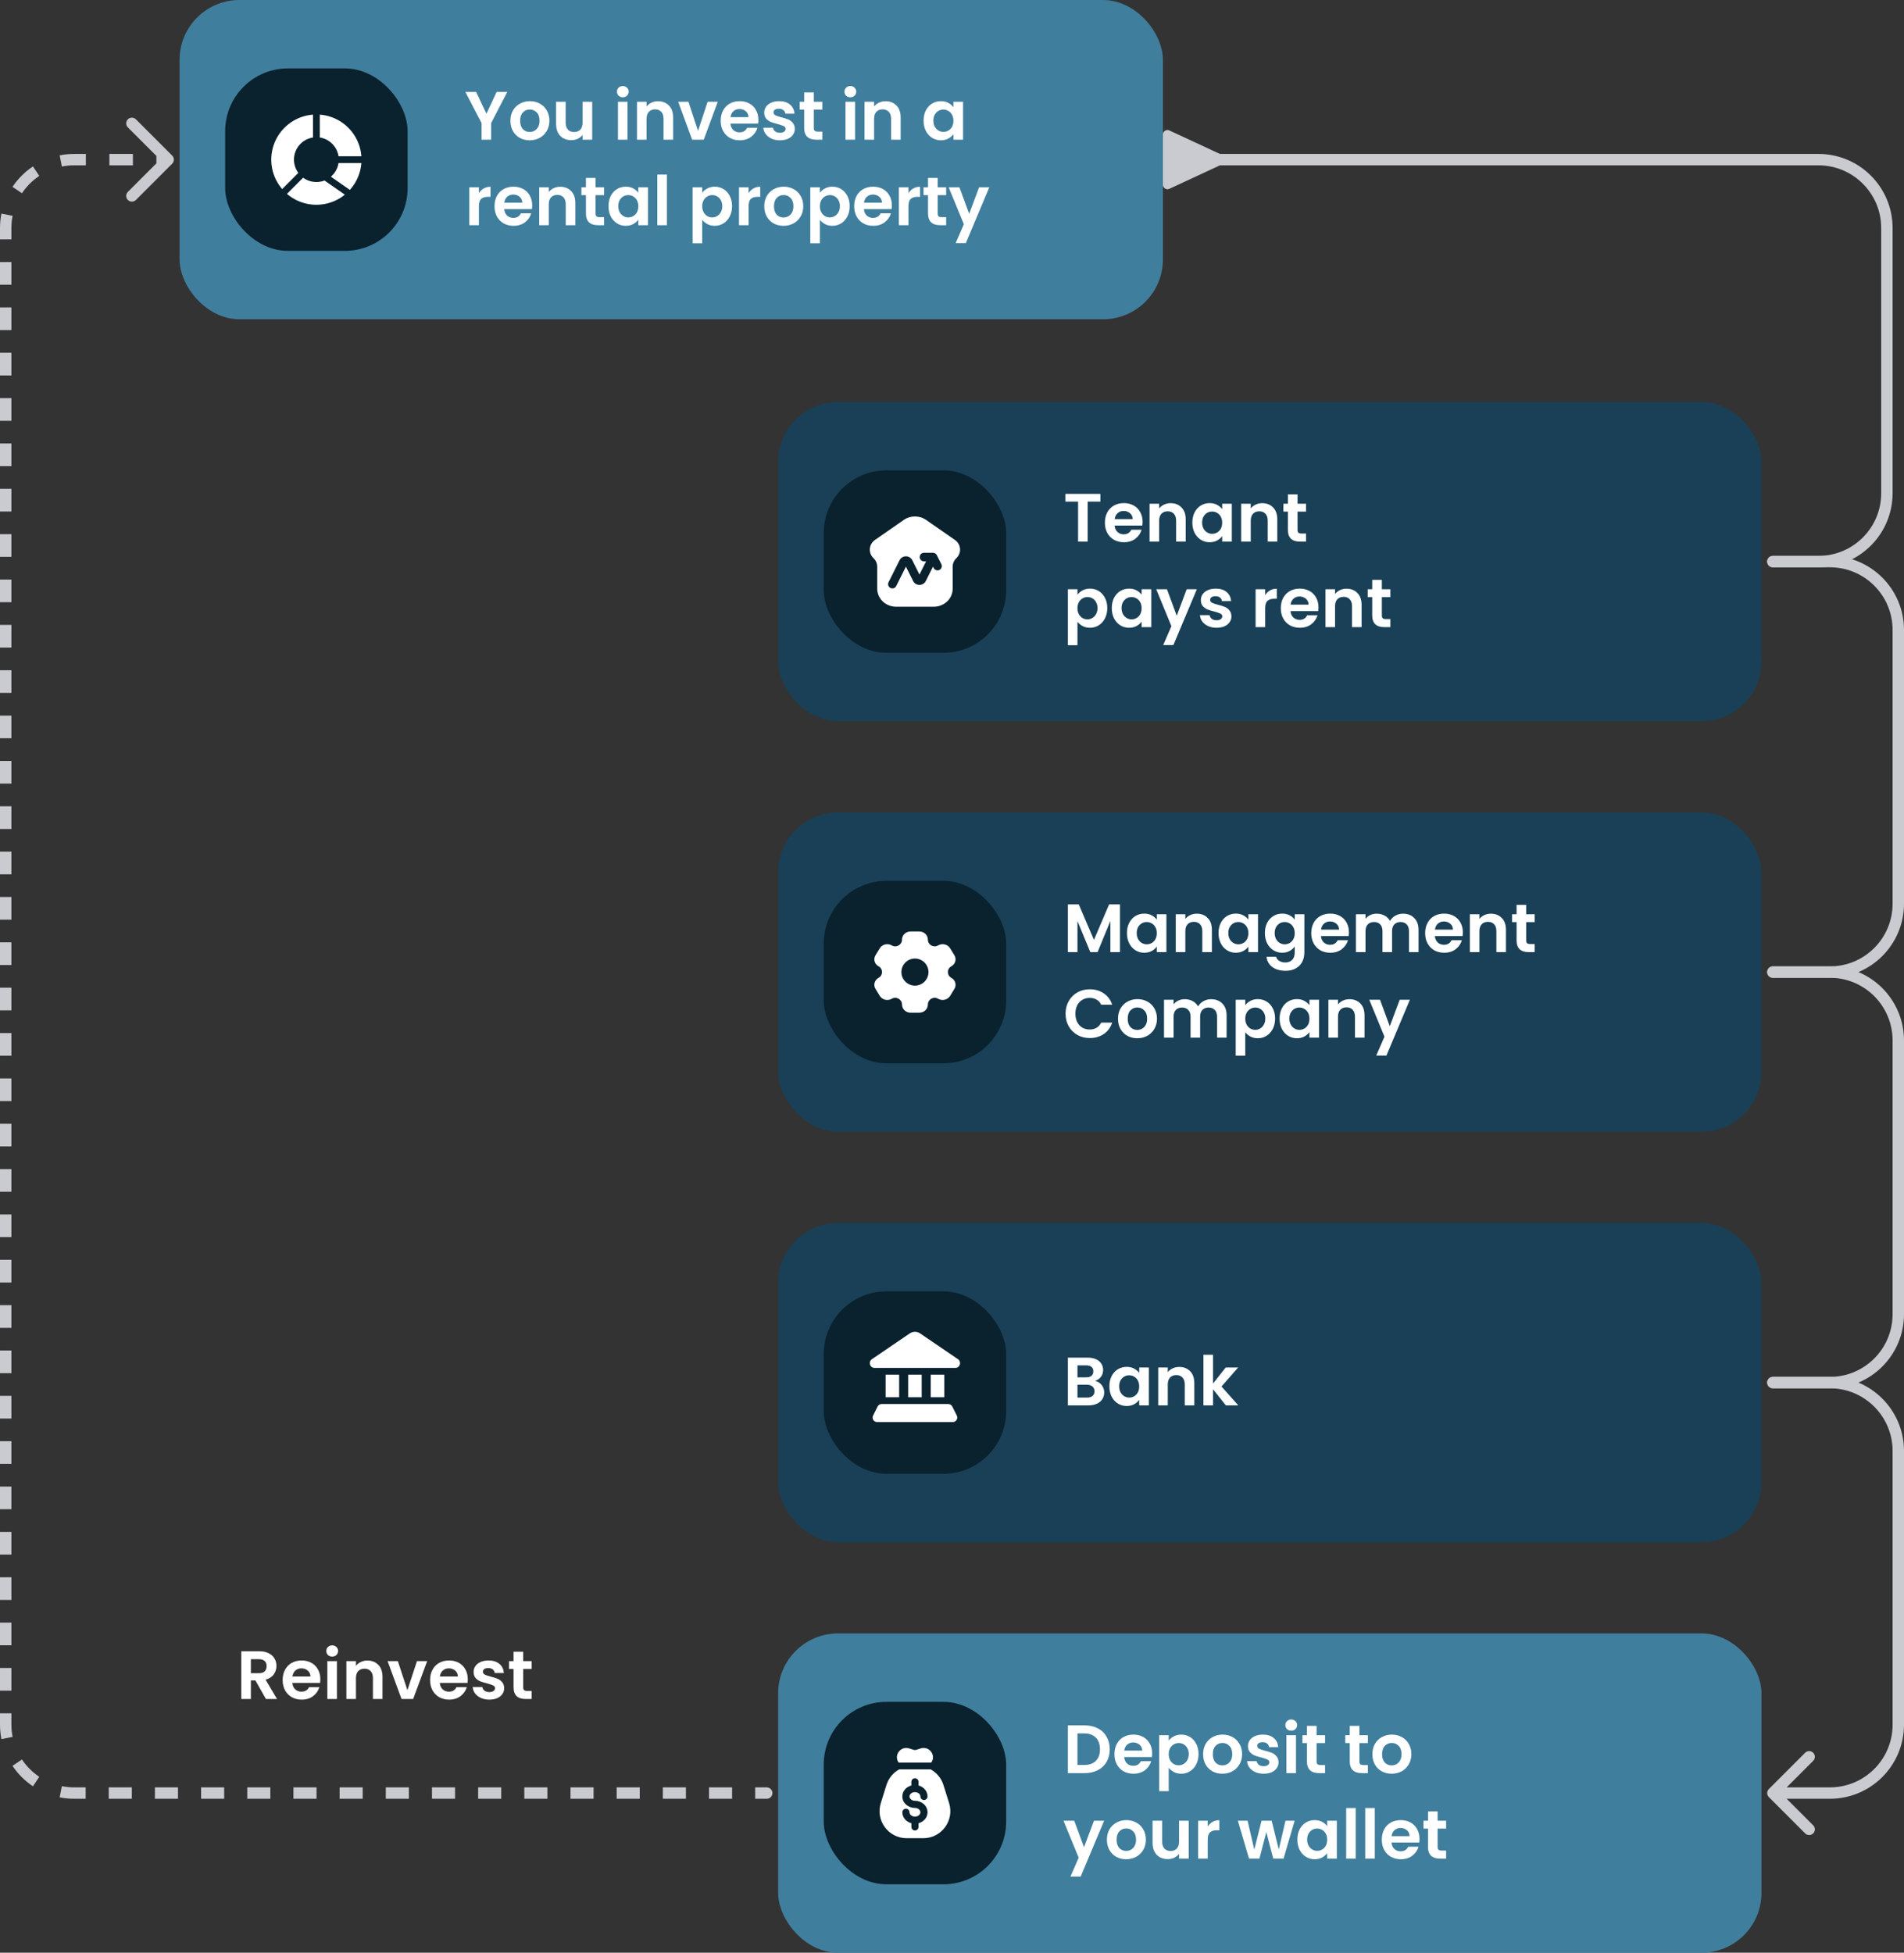 <svg width="668" height="685" viewBox="0 0 668 685" fill="none" xmlns="http://www.w3.org/2000/svg">
<rect x="0" y="0" width="668" height="685" fill="#333333" stroke="none"/>
<rect x="63" width="345" height="112" rx="21" fill="#407E9D"/>
<rect x="79" y="24" width="64" height="64" rx="22" fill="#0A212E"/>
<path fill-rule="evenodd" clip-rule="evenodd" d="M114.705 49.068C113.916 48.647 113.065 48.364 112.187 48.23V40.211C114.379 40.376 116.517 40.996 118.463 42.036C120.76 43.264 122.718 45.038 124.164 47.203C125.611 49.368 126.501 51.857 126.756 54.448C126.768 54.569 126.779 54.691 126.788 54.812H118.769C118.596 53.677 118.175 52.591 117.535 51.633C116.817 50.558 115.845 49.677 114.705 49.068ZM102.203 42.835C104.476 41.316 107.099 40.415 109.812 40.211V48.23C108.679 48.403 107.593 48.822 106.632 49.464C105.34 50.328 104.332 51.556 103.737 52.992C103.143 54.428 102.987 56.009 103.29 57.533C103.516 58.667 103.987 59.731 104.665 60.654L98.995 66.325C97.221 64.262 96.004 61.771 95.47 59.089C94.859 56.017 95.173 52.834 96.371 49.941C97.57 47.048 99.599 44.575 102.203 42.835ZM100.675 68.004C102.341 69.437 104.291 70.511 106.403 71.151C108.895 71.907 111.535 72.037 114.088 71.529C116.618 71.026 118.987 69.912 120.988 68.285L113.851 63.325C113.425 63.49 112.984 63.619 112.533 63.709C111.265 63.961 109.955 63.897 108.718 63.522C107.862 63.262 107.06 62.86 106.345 62.334L100.675 68.004ZM118.261 59.008C118.504 58.422 118.674 57.81 118.769 57.187H126.788C126.663 58.857 126.273 60.502 125.627 62.059C124.933 63.737 123.957 65.277 122.747 66.616L116.091 61.989C117.04 61.182 117.784 60.16 118.261 59.008Z" fill="white"/>
<path d="M177.976 32.248L172.312 43.168V49H168.952V43.168L163.264 32.248H167.056L170.656 39.904L174.232 32.248H177.976ZM185.818 49.216C184.538 49.216 183.386 48.936 182.362 48.376C181.338 47.8 180.53 46.992 179.938 45.952C179.362 44.912 179.074 43.712 179.074 42.352C179.074 40.992 179.37 39.792 179.962 38.752C180.57 37.712 181.394 36.912 182.434 36.352C183.474 35.776 184.634 35.488 185.914 35.488C187.194 35.488 188.354 35.776 189.394 36.352C190.434 36.912 191.25 37.712 191.842 38.752C192.45 39.792 192.754 40.992 192.754 42.352C192.754 43.712 192.442 44.912 191.818 45.952C191.21 46.992 190.378 47.8 189.322 48.376C188.282 48.936 187.114 49.216 185.818 49.216ZM185.818 46.288C186.426 46.288 186.994 46.144 187.522 45.856C188.066 45.552 188.498 45.104 188.818 44.512C189.138 43.92 189.298 43.2 189.298 42.352C189.298 41.088 188.962 40.12 188.29 39.448C187.634 38.76 186.826 38.416 185.866 38.416C184.906 38.416 184.098 38.76 183.442 39.448C182.802 40.12 182.482 41.088 182.482 42.352C182.482 43.616 182.794 44.592 183.418 45.28C184.058 45.952 184.858 46.288 185.818 46.288ZM207.771 35.704V49H204.387V47.32C203.955 47.896 203.387 48.352 202.683 48.688C201.995 49.008 201.243 49.168 200.427 49.168C199.387 49.168 198.467 48.952 197.667 48.52C196.867 48.072 196.235 47.424 195.771 46.576C195.323 45.712 195.099 44.688 195.099 43.504V35.704H198.459V43.024C198.459 44.08 198.723 44.896 199.251 45.472C199.779 46.032 200.499 46.312 201.411 46.312C202.339 46.312 203.067 46.032 203.595 45.472C204.123 44.896 204.387 44.08 204.387 43.024V35.704H207.771ZM218.508 34.12C217.916 34.12 217.42 33.936 217.02 33.568C216.636 33.184 216.444 32.712 216.444 32.152C216.444 31.592 216.636 31.128 217.02 30.76C217.42 30.376 217.916 30.184 218.508 30.184C219.1 30.184 219.588 30.376 219.972 30.76C220.372 31.128 220.572 31.592 220.572 32.152C220.572 32.712 220.372 33.184 219.972 33.568C219.588 33.936 219.1 34.12 218.508 34.12ZM220.164 35.704V49H216.804V35.704H220.164ZM230.852 35.512C232.436 35.512 233.716 36.016 234.692 37.024C235.668 38.016 236.156 39.408 236.156 41.2V49H232.796V41.656C232.796 40.6 232.532 39.792 232.004 39.232C231.476 38.656 230.756 38.368 229.844 38.368C228.916 38.368 228.18 38.656 227.636 39.232C227.108 39.792 226.844 40.6 226.844 41.656V49H223.484V35.704H226.844V37.36C227.292 36.784 227.86 36.336 228.548 36.016C229.252 35.68 230.02 35.512 230.852 35.512ZM244.895 45.904L248.255 35.704H251.831L246.911 49H242.831L237.935 35.704H241.535L244.895 45.904ZM266.079 42.064C266.079 42.544 266.047 42.976 265.983 43.36H256.263C256.343 44.32 256.679 45.072 257.271 45.616C257.863 46.16 258.591 46.432 259.455 46.432C260.703 46.432 261.591 45.896 262.119 44.824H265.743C265.359 46.104 264.623 47.16 263.535 47.992C262.447 48.808 261.111 49.216 259.527 49.216C258.247 49.216 257.095 48.936 256.071 48.376C255.063 47.8 254.271 46.992 253.695 45.952C253.135 44.912 252.854 43.712 252.854 42.352C252.854 40.976 253.135 39.768 253.695 38.728C254.255 37.688 255.039 36.888 256.047 36.328C257.055 35.768 258.215 35.488 259.527 35.488C260.791 35.488 261.919 35.76 262.911 36.304C263.919 36.848 264.695 37.624 265.239 38.632C265.799 39.624 266.079 40.768 266.079 42.064ZM262.599 41.104C262.583 40.24 262.271 39.552 261.663 39.04C261.055 38.512 260.311 38.248 259.431 38.248C258.599 38.248 257.895 38.504 257.319 39.016C256.759 39.512 256.415 40.208 256.287 41.104H262.599ZM273.619 49.216C272.531 49.216 271.555 49.024 270.691 48.64C269.827 48.24 269.139 47.704 268.627 47.032C268.131 46.36 267.859 45.616 267.811 44.8H271.195C271.259 45.312 271.507 45.736 271.939 46.072C272.387 46.408 272.939 46.576 273.595 46.576C274.235 46.576 274.731 46.448 275.083 46.192C275.451 45.936 275.635 45.608 275.635 45.208C275.635 44.776 275.411 44.456 274.963 44.248C274.531 44.024 273.835 43.784 272.875 43.528C271.883 43.288 271.067 43.04 270.427 42.784C269.803 42.528 269.259 42.136 268.795 41.608C268.347 41.08 268.123 40.368 268.123 39.472C268.123 38.736 268.331 38.064 268.747 37.456C269.179 36.848 269.787 36.368 270.571 36.016C271.371 35.664 272.307 35.488 273.379 35.488C274.963 35.488 276.227 35.888 277.171 36.688C278.115 37.472 278.635 38.536 278.731 39.88H275.515C275.467 39.352 275.243 38.936 274.843 38.632C274.459 38.312 273.939 38.152 273.283 38.152C272.675 38.152 272.203 38.264 271.867 38.488C271.547 38.712 271.387 39.024 271.387 39.424C271.387 39.872 271.611 40.216 272.059 40.456C272.507 40.68 273.203 40.912 274.147 41.152C275.107 41.392 275.899 41.64 276.523 41.896C277.147 42.152 277.683 42.552 278.131 43.096C278.595 43.624 278.835 44.328 278.851 45.208C278.851 45.976 278.635 46.664 278.203 47.272C277.787 47.88 277.179 48.36 276.379 48.712C275.595 49.048 274.675 49.216 273.619 49.216ZM285.521 38.464V44.896C285.521 45.344 285.625 45.672 285.833 45.88C286.057 46.072 286.425 46.168 286.937 46.168H288.497V49H286.385C283.553 49 282.137 47.624 282.137 44.872V38.464H280.553V35.704H282.137V32.416H285.521V35.704H288.497V38.464H285.521ZM298.337 34.12C297.745 34.12 297.249 33.936 296.849 33.568C296.465 33.184 296.273 32.712 296.273 32.152C296.273 31.592 296.465 31.128 296.849 30.76C297.249 30.376 297.745 30.184 298.337 30.184C298.929 30.184 299.417 30.376 299.801 30.76C300.201 31.128 300.401 31.592 300.401 32.152C300.401 32.712 300.201 33.184 299.801 33.568C299.417 33.936 298.929 34.12 298.337 34.12ZM299.993 35.704V49H296.633V35.704H299.993ZM310.68 35.512C312.264 35.512 313.544 36.016 314.52 37.024C315.496 38.016 315.984 39.408 315.984 41.2V49H312.624V41.656C312.624 40.6 312.36 39.792 311.832 39.232C311.304 38.656 310.584 38.368 309.672 38.368C308.744 38.368 308.008 38.656 307.464 39.232C306.936 39.792 306.672 40.6 306.672 41.656V49H303.312V35.704H306.672V37.36C307.12 36.784 307.688 36.336 308.376 36.016C309.08 35.68 309.848 35.512 310.68 35.512ZM324.034 42.304C324.034 40.96 324.298 39.768 324.826 38.728C325.37 37.688 326.098 36.888 327.01 36.328C327.938 35.768 328.97 35.488 330.106 35.488C331.098 35.488 331.962 35.688 332.698 36.088C333.45 36.488 334.05 36.992 334.498 37.6V35.704H337.882V49H334.498V47.056C334.066 47.68 333.466 48.2 332.698 48.616C331.946 49.016 331.074 49.216 330.082 49.216C328.962 49.216 327.938 48.928 327.01 48.352C326.098 47.776 325.37 46.968 324.826 45.928C324.298 44.872 324.034 43.664 324.034 42.304ZM334.498 42.352C334.498 41.536 334.338 40.84 334.018 40.264C333.698 39.672 333.266 39.224 332.722 38.92C332.178 38.6 331.594 38.44 330.97 38.44C330.346 38.44 329.77 38.592 329.242 38.896C328.714 39.2 328.282 39.648 327.946 40.24C327.626 40.816 327.466 41.504 327.466 42.304C327.466 43.104 327.626 43.808 327.946 44.416C328.282 45.008 328.714 45.464 329.242 45.784C329.786 46.104 330.362 46.264 330.97 46.264C331.594 46.264 332.178 46.112 332.722 45.808C333.266 45.488 333.698 45.04 334.018 44.464C334.338 43.872 334.498 43.168 334.498 42.352ZM168.016 67.768C168.448 67.064 169.008 66.512 169.696 66.112C170.4 65.712 171.2 65.512 172.096 65.512V69.04H171.208C170.152 69.04 169.352 69.288 168.808 69.784C168.28 70.28 168.016 71.144 168.016 72.376V79H164.656V65.704H168.016V67.768ZM186.719 72.064C186.719 72.544 186.687 72.976 186.623 73.36H176.903C176.983 74.32 177.319 75.072 177.911 75.616C178.503 76.16 179.231 76.432 180.095 76.432C181.343 76.432 182.231 75.896 182.759 74.824H186.383C185.999 76.104 185.263 77.16 184.175 77.992C183.087 78.808 181.751 79.216 180.167 79.216C178.887 79.216 177.735 78.936 176.711 78.376C175.703 77.8 174.911 76.992 174.335 75.952C173.775 74.912 173.495 73.712 173.495 72.352C173.495 70.976 173.775 69.768 174.335 68.728C174.895 67.688 175.679 66.888 176.687 66.328C177.695 65.768 178.855 65.488 180.167 65.488C181.431 65.488 182.559 65.76 183.551 66.304C184.559 66.848 185.335 67.624 185.879 68.632C186.439 69.624 186.719 70.768 186.719 72.064ZM183.239 71.104C183.223 70.24 182.911 69.552 182.303 69.04C181.695 68.512 180.951 68.248 180.071 68.248C179.239 68.248 178.535 68.504 177.959 69.016C177.399 69.512 177.055 70.208 176.927 71.104H183.239ZM196.54 65.512C198.124 65.512 199.404 66.016 200.38 67.024C201.356 68.016 201.844 69.408 201.844 71.2V79H198.484V71.656C198.484 70.6 198.22 69.792 197.692 69.232C197.164 68.656 196.444 68.368 195.532 68.368C194.604 68.368 193.868 68.656 193.324 69.232C192.796 69.792 192.532 70.6 192.532 71.656V79H189.172V65.704H192.532V67.36C192.98 66.784 193.548 66.336 194.236 66.016C194.94 65.68 195.708 65.512 196.54 65.512ZM208.951 68.464V74.896C208.951 75.344 209.055 75.672 209.263 75.88C209.487 76.072 209.855 76.168 210.367 76.168H211.927V79H209.815C206.983 79 205.567 77.624 205.567 74.872V68.464H203.983V65.704H205.567V62.416H208.951V65.704H211.927V68.464H208.951ZM213.479 72.304C213.479 70.96 213.743 69.768 214.271 68.728C214.816 67.688 215.544 66.888 216.456 66.328C217.384 65.768 218.416 65.488 219.552 65.488C220.544 65.488 221.408 65.688 222.144 66.088C222.896 66.488 223.496 66.992 223.944 67.6V65.704H227.328V79H223.944V77.056C223.512 77.68 222.912 78.2 222.144 78.616C221.392 79.016 220.52 79.216 219.528 79.216C218.408 79.216 217.384 78.928 216.456 78.352C215.544 77.776 214.816 76.968 214.271 75.928C213.743 74.872 213.479 73.664 213.479 72.304ZM223.944 72.352C223.944 71.536 223.784 70.84 223.464 70.264C223.144 69.672 222.712 69.224 222.168 68.92C221.624 68.6 221.04 68.44 220.416 68.44C219.792 68.44 219.216 68.592 218.688 68.896C218.16 69.2 217.728 69.648 217.392 70.24C217.072 70.816 216.912 71.504 216.912 72.304C216.912 73.104 217.072 73.808 217.392 74.416C217.728 75.008 218.16 75.464 218.688 75.784C219.232 76.104 219.808 76.264 220.416 76.264C221.04 76.264 221.624 76.112 222.168 75.808C222.712 75.488 223.144 75.04 223.464 74.464C223.784 73.872 223.944 73.168 223.944 72.352ZM233.969 61.24V79H230.609V61.24H233.969ZM246.368 67.624C246.8 67.016 247.392 66.512 248.144 66.112C248.912 65.696 249.784 65.488 250.76 65.488C251.896 65.488 252.92 65.768 253.832 66.328C254.76 66.888 255.488 67.688 256.016 68.728C256.56 69.752 256.832 70.944 256.832 72.304C256.832 73.664 256.56 74.872 256.016 75.928C255.488 76.968 254.76 77.776 253.832 78.352C252.92 78.928 251.896 79.216 250.76 79.216C249.784 79.216 248.92 79.016 248.168 78.616C247.432 78.216 246.832 77.712 246.368 77.104V85.336H243.008V65.704H246.368V67.624ZM253.4 72.304C253.4 71.504 253.232 70.816 252.896 70.24C252.576 69.648 252.144 69.2 251.6 68.896C251.072 68.592 250.496 68.44 249.872 68.44C249.264 68.44 248.688 68.6 248.144 68.92C247.616 69.224 247.184 69.672 246.848 70.264C246.528 70.856 246.368 71.552 246.368 72.352C246.368 73.152 246.528 73.848 246.848 74.44C247.184 75.032 247.616 75.488 248.144 75.808C248.688 76.112 249.264 76.264 249.872 76.264C250.496 76.264 251.072 76.104 251.6 75.784C252.144 75.464 252.576 75.008 252.896 74.416C253.232 73.824 253.4 73.12 253.4 72.304ZM262.633 67.768C263.065 67.064 263.625 66.512 264.313 66.112C265.017 65.712 265.817 65.512 266.713 65.512V69.04H265.825C264.769 69.04 263.969 69.288 263.425 69.784C262.897 70.28 262.633 71.144 262.633 72.376V79H259.273V65.704H262.633V67.768ZM274.88 79.216C273.6 79.216 272.448 78.936 271.424 78.376C270.4 77.8 269.592 76.992 269 75.952C268.424 74.912 268.136 73.712 268.136 72.352C268.136 70.992 268.432 69.792 269.024 68.752C269.632 67.712 270.456 66.912 271.496 66.352C272.536 65.776 273.696 65.488 274.976 65.488C276.256 65.488 277.416 65.776 278.456 66.352C279.496 66.912 280.312 67.712 280.904 68.752C281.512 69.792 281.816 70.992 281.816 72.352C281.816 73.712 281.504 74.912 280.88 75.952C280.272 76.992 279.44 77.8 278.384 78.376C277.344 78.936 276.176 79.216 274.88 79.216ZM274.88 76.288C275.488 76.288 276.056 76.144 276.584 75.856C277.128 75.552 277.56 75.104 277.88 74.512C278.2 73.92 278.36 73.2 278.36 72.352C278.36 71.088 278.024 70.12 277.352 69.448C276.696 68.76 275.888 68.416 274.928 68.416C273.968 68.416 273.16 68.76 272.504 69.448C271.864 70.12 271.544 71.088 271.544 72.352C271.544 73.616 271.856 74.592 272.48 75.28C273.12 75.952 273.92 76.288 274.88 76.288ZM287.641 67.624C288.073 67.016 288.665 66.512 289.417 66.112C290.185 65.696 291.057 65.488 292.033 65.488C293.169 65.488 294.193 65.768 295.105 66.328C296.033 66.888 296.761 67.688 297.289 68.728C297.833 69.752 298.105 70.944 298.105 72.304C298.105 73.664 297.833 74.872 297.289 75.928C296.761 76.968 296.033 77.776 295.105 78.352C294.193 78.928 293.169 79.216 292.033 79.216C291.057 79.216 290.193 79.016 289.441 78.616C288.705 78.216 288.105 77.712 287.641 77.104V85.336H284.281V65.704H287.641V67.624ZM294.673 72.304C294.673 71.504 294.505 70.816 294.169 70.24C293.849 69.648 293.417 69.2 292.873 68.896C292.345 68.592 291.769 68.44 291.145 68.44C290.537 68.44 289.961 68.6 289.417 68.92C288.889 69.224 288.457 69.672 288.121 70.264C287.801 70.856 287.641 71.552 287.641 72.352C287.641 73.152 287.801 73.848 288.121 74.44C288.457 75.032 288.889 75.488 289.417 75.808C289.961 76.112 290.537 76.264 291.145 76.264C291.769 76.264 292.345 76.104 292.873 75.784C293.417 75.464 293.849 75.008 294.169 74.416C294.505 73.824 294.673 73.12 294.673 72.304ZM312.907 72.064C312.907 72.544 312.875 72.976 312.811 73.36H303.091C303.171 74.32 303.507 75.072 304.099 75.616C304.691 76.16 305.419 76.432 306.283 76.432C307.531 76.432 308.419 75.896 308.947 74.824H312.571C312.187 76.104 311.451 77.16 310.363 77.992C309.275 78.808 307.939 79.216 306.355 79.216C305.075 79.216 303.923 78.936 302.899 78.376C301.891 77.8 301.099 76.992 300.523 75.952C299.963 74.912 299.683 73.712 299.683 72.352C299.683 70.976 299.963 69.768 300.523 68.728C301.083 67.688 301.867 66.888 302.875 66.328C303.883 65.768 305.043 65.488 306.355 65.488C307.619 65.488 308.747 65.76 309.739 66.304C310.747 66.848 311.523 67.624 312.067 68.632C312.627 69.624 312.907 70.768 312.907 72.064ZM309.427 71.104C309.411 70.24 309.099 69.552 308.491 69.04C307.883 68.512 307.139 68.248 306.259 68.248C305.427 68.248 304.723 68.504 304.147 69.016C303.587 69.512 303.243 70.208 303.115 71.104H309.427ZM318.719 67.768C319.151 67.064 319.711 66.512 320.399 66.112C321.103 65.712 321.903 65.512 322.799 65.512V69.04H321.911C320.855 69.04 320.055 69.288 319.511 69.784C318.983 70.28 318.719 71.144 318.719 72.376V79H315.359V65.704H318.719V67.768ZM328.974 68.464V74.896C328.974 75.344 329.078 75.672 329.286 75.88C329.51 76.072 329.878 76.168 330.39 76.168H331.95V79H329.838C327.006 79 325.59 77.624 325.59 74.872V68.464H324.006V65.704H325.59V62.416H328.974V65.704H331.95V68.464H328.974ZM347.087 65.704L338.855 85.288H335.279L338.159 78.664L332.831 65.704H336.599L340.031 74.992L343.511 65.704H347.087Z" fill="white"/>
<rect x="273" y="141" width="345" height="112" rx="21" fill="#194056"/>
<rect x="289" y="165" width="64" height="64" rx="22" fill="#0A212E"/>
<path fill-rule="evenodd" clip-rule="evenodd" d="M327.618 212.833H314.38C310.725 212.833 307.762 210.005 307.762 206.517V198.794C307.762 197.672 307.295 196.597 306.464 195.804C304.539 193.967 304.789 190.923 306.991 189.395L317.106 182.375C319.427 180.764 322.571 180.764 324.892 182.375L335.008 189.395C337.21 190.923 337.46 193.967 335.535 195.804C334.704 196.597 334.237 197.672 334.237 198.794V206.517C334.237 210.005 331.274 212.833 327.618 212.833ZM324.166 193.917C323.338 193.917 322.666 194.588 322.666 195.417C322.666 196.245 323.338 196.917 324.166 196.917H324.906L322.583 201.562L320.069 196.535C319.147 194.692 316.518 194.692 315.597 196.535L311.741 204.246C311.371 204.987 311.671 205.888 312.412 206.258C313.153 206.629 314.054 206.328 314.424 205.587L317.833 198.771L320.347 203.798C321.268 205.641 323.897 205.641 324.819 203.798L327.333 198.771L327.574 199.254C327.945 199.995 328.846 200.295 329.587 199.925C330.328 199.554 330.628 198.653 330.258 197.912L328.674 194.746C328.42 194.238 327.901 193.917 327.333 193.917H324.166Z" fill="white"/>
<path d="M386.056 173.248V175.96H381.592V190H378.232V175.96H373.768V173.248H386.056ZM400.868 183.064C400.868 183.544 400.836 183.976 400.772 184.36H391.052C391.132 185.32 391.468 186.072 392.06 186.616C392.652 187.16 393.38 187.432 394.244 187.432C395.492 187.432 396.38 186.896 396.908 185.824H400.532C400.148 187.104 399.412 188.16 398.324 188.992C397.236 189.808 395.9 190.216 394.316 190.216C393.036 190.216 391.884 189.936 390.86 189.376C389.852 188.8 389.06 187.992 388.484 186.952C387.924 185.912 387.644 184.712 387.644 183.352C387.644 181.976 387.924 180.768 388.484 179.728C389.044 178.688 389.828 177.888 390.836 177.328C391.844 176.768 393.004 176.488 394.316 176.488C395.58 176.488 396.708 176.76 397.7 177.304C398.708 177.848 399.484 178.624 400.028 179.632C400.588 180.624 400.868 181.768 400.868 183.064ZM397.388 182.104C397.372 181.24 397.06 180.552 396.452 180.04C395.844 179.512 395.1 179.248 394.22 179.248C393.388 179.248 392.684 179.504 392.108 180.016C391.548 180.512 391.204 181.208 391.076 182.104H397.388ZM410.688 176.512C412.272 176.512 413.552 177.016 414.528 178.024C415.504 179.016 415.992 180.408 415.992 182.2V190H412.632V182.656C412.632 181.6 412.368 180.792 411.84 180.232C411.312 179.656 410.592 179.368 409.68 179.368C408.752 179.368 408.016 179.656 407.472 180.232C406.944 180.792 406.68 181.6 406.68 182.656V190H403.32V176.704H406.68V178.36C407.128 177.784 407.696 177.336 408.384 177.016C409.088 176.68 409.856 176.512 410.688 176.512ZM418.323 183.304C418.323 181.96 418.587 180.768 419.115 179.728C419.659 178.688 420.387 177.888 421.299 177.328C422.227 176.768 423.259 176.488 424.395 176.488C425.387 176.488 426.251 176.688 426.987 177.088C427.739 177.488 428.339 177.992 428.787 178.6V176.704H432.171V190H428.787V188.056C428.355 188.68 427.755 189.2 426.987 189.616C426.235 190.016 425.363 190.216 424.371 190.216C423.251 190.216 422.227 189.928 421.299 189.352C420.387 188.776 419.659 187.968 419.115 186.928C418.587 185.872 418.323 184.664 418.323 183.304ZM428.787 183.352C428.787 182.536 428.627 181.84 428.307 181.264C427.987 180.672 427.555 180.224 427.011 179.92C426.467 179.6 425.883 179.44 425.259 179.44C424.635 179.44 424.059 179.592 423.531 179.896C423.003 180.2 422.571 180.648 422.235 181.24C421.915 181.816 421.755 182.504 421.755 183.304C421.755 184.104 421.915 184.808 422.235 185.416C422.571 186.008 423.003 186.464 423.531 186.784C424.075 187.104 424.651 187.264 425.259 187.264C425.883 187.264 426.467 187.112 427.011 186.808C427.555 186.488 427.987 186.04 428.307 185.464C428.627 184.872 428.787 184.168 428.787 183.352ZM442.821 176.512C444.405 176.512 445.685 177.016 446.661 178.024C447.637 179.016 448.125 180.408 448.125 182.2V190H444.765V182.656C444.765 181.6 444.501 180.792 443.973 180.232C443.445 179.656 442.725 179.368 441.813 179.368C440.885 179.368 440.149 179.656 439.605 180.232C439.077 180.792 438.813 181.6 438.813 182.656V190H435.453V176.704H438.813V178.36C439.261 177.784 439.829 177.336 440.517 177.016C441.221 176.68 441.989 176.512 442.821 176.512ZM455.232 179.464V185.896C455.232 186.344 455.336 186.672 455.544 186.88C455.768 187.072 456.136 187.168 456.648 187.168H458.208V190H456.096C453.264 190 451.848 188.624 451.848 185.872V179.464H450.264V176.704H451.848V173.416H455.232V176.704H458.208V179.464H455.232ZM378.016 208.624C378.448 208.016 379.04 207.512 379.792 207.112C380.56 206.696 381.432 206.488 382.408 206.488C383.544 206.488 384.568 206.768 385.48 207.328C386.408 207.888 387.136 208.688 387.664 209.728C388.208 210.752 388.48 211.944 388.48 213.304C388.48 214.664 388.208 215.872 387.664 216.928C387.136 217.968 386.408 218.776 385.48 219.352C384.568 219.928 383.544 220.216 382.408 220.216C381.432 220.216 380.568 220.016 379.816 219.616C379.08 219.216 378.48 218.712 378.016 218.104V226.336H374.656V206.704H378.016V208.624ZM385.048 213.304C385.048 212.504 384.88 211.816 384.544 211.24C384.224 210.648 383.792 210.2 383.248 209.896C382.72 209.592 382.144 209.44 381.52 209.44C380.912 209.44 380.336 209.6 379.792 209.92C379.264 210.224 378.832 210.672 378.496 211.264C378.176 211.856 378.016 212.552 378.016 213.352C378.016 214.152 378.176 214.848 378.496 215.44C378.832 216.032 379.264 216.488 379.792 216.808C380.336 217.112 380.912 217.264 381.52 217.264C382.144 217.264 382.72 217.104 383.248 216.784C383.792 216.464 384.224 216.008 384.544 215.416C384.88 214.824 385.048 214.12 385.048 213.304ZM390.058 213.304C390.058 211.96 390.322 210.768 390.85 209.728C391.394 208.688 392.122 207.888 393.034 207.328C393.962 206.768 394.994 206.488 396.13 206.488C397.122 206.488 397.986 206.688 398.722 207.088C399.474 207.488 400.074 207.992 400.522 208.6V206.704H403.906V220H400.522V218.056C400.09 218.68 399.49 219.2 398.722 219.616C397.97 220.016 397.098 220.216 396.106 220.216C394.986 220.216 393.962 219.928 393.034 219.352C392.122 218.776 391.394 217.968 390.85 216.928C390.322 215.872 390.058 214.664 390.058 213.304ZM400.522 213.352C400.522 212.536 400.362 211.84 400.042 211.264C399.722 210.672 399.29 210.224 398.746 209.92C398.202 209.6 397.618 209.44 396.994 209.44C396.37 209.44 395.794 209.592 395.266 209.896C394.738 210.2 394.306 210.648 393.97 211.24C393.65 211.816 393.49 212.504 393.49 213.304C393.49 214.104 393.65 214.808 393.97 215.416C394.306 216.008 394.738 216.464 395.266 216.784C395.81 217.104 396.386 217.264 396.994 217.264C397.618 217.264 398.202 217.112 398.746 216.808C399.29 216.488 399.722 216.04 400.042 215.464C400.362 214.872 400.522 214.168 400.522 213.352ZM419.907 206.704L411.675 226.288H408.099L410.979 219.664L405.651 206.704H409.419L412.851 215.992L416.331 206.704H419.907ZM426.807 220.216C425.719 220.216 424.743 220.024 423.879 219.64C423.015 219.24 422.327 218.704 421.815 218.032C421.319 217.36 421.047 216.616 420.999 215.8H424.383C424.447 216.312 424.695 216.736 425.127 217.072C425.575 217.408 426.127 217.576 426.783 217.576C427.423 217.576 427.919 217.448 428.271 217.192C428.639 216.936 428.823 216.608 428.823 216.208C428.823 215.776 428.599 215.456 428.151 215.248C427.719 215.024 427.023 214.784 426.062 214.528C425.071 214.288 424.255 214.04 423.615 213.784C422.991 213.528 422.447 213.136 421.983 212.608C421.535 212.08 421.311 211.368 421.311 210.472C421.311 209.736 421.519 209.064 421.935 208.456C422.367 207.848 422.975 207.368 423.759 207.016C424.559 206.664 425.495 206.488 426.567 206.488C428.151 206.488 429.415 206.888 430.359 207.688C431.303 208.472 431.823 209.536 431.919 210.88H428.703C428.655 210.352 428.431 209.936 428.031 209.632C427.647 209.312 427.127 209.152 426.471 209.152C425.863 209.152 425.391 209.264 425.055 209.488C424.735 209.712 424.575 210.024 424.575 210.424C424.575 210.872 424.799 211.216 425.247 211.456C425.695 211.68 426.391 211.912 427.335 212.152C428.295 212.392 429.087 212.64 429.711 212.896C430.335 213.152 430.871 213.552 431.319 214.096C431.783 214.624 432.023 215.328 432.039 216.208C432.039 216.976 431.823 217.664 431.391 218.272C430.975 218.88 430.367 219.36 429.567 219.712C428.783 220.048 427.863 220.216 426.807 220.216ZM443.875 208.768C444.307 208.064 444.867 207.512 445.555 207.112C446.259 206.712 447.059 206.512 447.955 206.512V210.04H447.067C446.011 210.04 445.211 210.288 444.667 210.784C444.139 211.28 443.875 212.144 443.875 213.376V220H440.515V206.704H443.875V208.768ZM462.579 213.064C462.579 213.544 462.547 213.976 462.483 214.36H452.763C452.843 215.32 453.179 216.072 453.771 216.616C454.363 217.16 455.091 217.432 455.955 217.432C457.203 217.432 458.091 216.896 458.619 215.824H462.243C461.859 217.104 461.123 218.16 460.035 218.992C458.947 219.808 457.611 220.216 456.027 220.216C454.747 220.216 453.595 219.936 452.571 219.376C451.563 218.8 450.771 217.992 450.195 216.952C449.635 215.912 449.354 214.712 449.354 213.352C449.354 211.976 449.635 210.768 450.195 209.728C450.755 208.688 451.539 207.888 452.547 207.328C453.555 206.768 454.715 206.488 456.027 206.488C457.291 206.488 458.419 206.76 459.411 207.304C460.419 207.848 461.195 208.624 461.739 209.632C462.299 210.624 462.579 211.768 462.579 213.064ZM459.099 212.104C459.083 211.24 458.771 210.552 458.163 210.04C457.555 209.512 456.811 209.248 455.931 209.248C455.099 209.248 454.395 209.504 453.819 210.016C453.259 210.512 452.915 211.208 452.787 212.104H459.099ZM472.399 206.512C473.983 206.512 475.263 207.016 476.239 208.024C477.215 209.016 477.703 210.408 477.703 212.2V220H474.343V212.656C474.343 211.6 474.079 210.792 473.551 210.232C473.023 209.656 472.303 209.368 471.391 209.368C470.463 209.368 469.727 209.656 469.183 210.232C468.655 210.792 468.391 211.6 468.391 212.656V220H465.031V206.704H468.391V208.36C468.839 207.784 469.407 207.336 470.095 207.016C470.799 206.68 471.567 206.512 472.399 206.512ZM484.81 209.464V215.896C484.81 216.344 484.914 216.672 485.122 216.88C485.346 217.072 485.714 217.168 486.226 217.168H487.786V220H485.674C482.842 220 481.426 218.624 481.426 215.872V209.464H479.842V206.704H481.426V203.416H484.81V206.704H487.786V209.464H484.81Z" fill="white"/>
<path d="M428 54L410.309 45.786C409.353 45.234 408 46.015 408 47.12V64.88C408 65.985 409.353 66.766 410.309 66.214L428 58V54ZM622 195C620.895 195 620 195.895 620 197C620 198.105 620.895 199 622 199V195ZM426 58H638V54H426V58ZM660 80V173H664V80H660ZM638 195H622V199H638V195ZM660 173C660 185.15 650.15 195 638 195V199C652.359 199 664 187.359 664 173H660ZM638 58C650.15 58 660 67.85 660 80H664C664 65.641 652.359 54 638 54V58Z" fill="#CACBD0"/>
<rect x="273" y="285" width="345" height="112" rx="21" fill="#194056"/>
<rect x="289" y="309" width="64" height="64" rx="22" fill="#0A212E"/>
<path fill-rule="evenodd" clip-rule="evenodd" d="M319.489 326.75H322.511C324.181 326.75 325.534 328.026 325.534 329.6C325.534 331.401 327.461 332.546 329.043 331.685L329.204 331.598C330.65 330.811 332.498 331.278 333.333 332.641L334.845 335.109C335.679 336.472 335.184 338.215 333.738 339.002C332.155 339.864 332.155 342.136 333.738 342.998C335.184 343.785 335.679 345.528 334.845 346.891L333.333 349.359C332.498 350.722 330.65 351.189 329.204 350.402L329.043 350.315C327.461 349.454 325.534 350.599 325.534 352.4C325.534 353.974 324.181 355.25 322.511 355.25H319.489C317.819 355.25 316.466 353.974 316.466 352.4C316.466 350.599 314.539 349.454 312.957 350.315L312.796 350.402C311.35 351.189 309.502 350.722 308.667 349.359L307.155 346.891C306.321 345.528 306.816 343.785 308.262 342.998C309.845 342.136 309.845 339.864 308.262 339.002C306.816 338.215 306.321 336.472 307.155 335.109L308.667 332.641C309.502 331.278 311.35 330.811 312.796 331.598L312.957 331.685C314.539 332.546 316.466 331.401 316.466 329.6C316.466 328.026 317.819 326.75 319.489 326.75ZM321 345.75C323.623 345.75 325.75 343.623 325.75 341C325.75 338.377 323.623 336.25 321 336.25C318.377 336.25 316.25 338.377 316.25 341C316.25 343.623 318.377 345.75 321 345.75Z" fill="white"/>
<path d="M392.92 317.248V334H389.56V323.104L385.072 334H382.528L378.016 323.104V334H374.656V317.248H378.472L383.8 329.704L389.128 317.248H392.92ZM395.378 327.304C395.378 325.96 395.642 324.768 396.17 323.728C396.714 322.688 397.442 321.888 398.354 321.328C399.282 320.768 400.314 320.488 401.45 320.488C402.442 320.488 403.306 320.688 404.042 321.088C404.794 321.488 405.394 321.992 405.842 322.6V320.704H409.226V334H405.842V332.056C405.41 332.68 404.81 333.2 404.042 333.616C403.29 334.016 402.418 334.216 401.426 334.216C400.306 334.216 399.282 333.928 398.354 333.352C397.442 332.776 396.714 331.968 396.17 330.928C395.642 329.872 395.378 328.664 395.378 327.304ZM405.842 327.352C405.842 326.536 405.682 325.84 405.362 325.264C405.042 324.672 404.61 324.224 404.066 323.92C403.522 323.6 402.938 323.44 402.314 323.44C401.69 323.44 401.114 323.592 400.586 323.896C400.058 324.2 399.626 324.648 399.29 325.24C398.97 325.816 398.81 326.504 398.81 327.304C398.81 328.104 398.97 328.808 399.29 329.416C399.626 330.008 400.058 330.464 400.586 330.784C401.13 331.104 401.706 331.264 402.314 331.264C402.938 331.264 403.522 331.112 404.066 330.808C404.61 330.488 405.042 330.04 405.362 329.464C405.682 328.872 405.842 328.168 405.842 327.352ZM419.876 320.512C421.46 320.512 422.74 321.016 423.716 322.024C424.692 323.016 425.18 324.408 425.18 326.2V334H421.82V326.656C421.82 325.6 421.556 324.792 421.028 324.232C420.5 323.656 419.78 323.368 418.868 323.368C417.94 323.368 417.204 323.656 416.66 324.232C416.132 324.792 415.868 325.6 415.868 326.656V334H412.508V320.704H415.868V322.36C416.316 321.784 416.884 321.336 417.572 321.016C418.276 320.68 419.044 320.512 419.876 320.512ZM427.511 327.304C427.511 325.96 427.775 324.768 428.303 323.728C428.847 322.688 429.575 321.888 430.487 321.328C431.415 320.768 432.447 320.488 433.583 320.488C434.575 320.488 435.439 320.688 436.175 321.088C436.927 321.488 437.527 321.992 437.975 322.6V320.704H441.359V334H437.975V332.056C437.543 332.68 436.943 333.2 436.175 333.616C435.423 334.016 434.551 334.216 433.559 334.216C432.439 334.216 431.415 333.928 430.487 333.352C429.575 332.776 428.847 331.968 428.303 330.928C427.775 329.872 427.511 328.664 427.511 327.304ZM437.975 327.352C437.975 326.536 437.815 325.84 437.495 325.264C437.175 324.672 436.743 324.224 436.199 323.92C435.655 323.6 435.071 323.44 434.447 323.44C433.823 323.44 433.247 323.592 432.719 323.896C432.191 324.2 431.759 324.648 431.423 325.24C431.103 325.816 430.943 326.504 430.943 327.304C430.943 328.104 431.103 328.808 431.423 329.416C431.759 330.008 432.191 330.464 432.719 330.784C433.263 331.104 433.839 331.264 434.447 331.264C435.071 331.264 435.655 331.112 436.199 330.808C436.743 330.488 437.175 330.04 437.495 329.464C437.815 328.872 437.975 328.168 437.975 327.352ZM449.848 320.488C450.84 320.488 451.712 320.688 452.464 321.088C453.216 321.472 453.808 321.976 454.24 322.6V320.704H457.624V334.096C457.624 335.328 457.376 336.424 456.88 337.384C456.384 338.36 455.64 339.128 454.648 339.688C453.656 340.264 452.456 340.552 451.048 340.552C449.16 340.552 447.608 340.112 446.392 339.232C445.192 338.352 444.512 337.152 444.352 335.632H447.688C447.864 336.24 448.24 336.72 448.816 337.072C449.408 337.44 450.12 337.624 450.952 337.624C451.928 337.624 452.72 337.328 453.328 336.736C453.936 336.16 454.24 335.28 454.24 334.096V332.032C453.808 332.656 453.208 333.176 452.44 333.592C451.688 334.008 450.824 334.216 449.848 334.216C448.728 334.216 447.704 333.928 446.776 333.352C445.848 332.776 445.112 331.968 444.568 330.928C444.04 329.872 443.776 328.664 443.776 327.304C443.776 325.96 444.04 324.768 444.568 323.728C445.112 322.688 445.84 321.888 446.752 321.328C447.68 320.768 448.712 320.488 449.848 320.488ZM454.24 327.352C454.24 326.536 454.08 325.84 453.76 325.264C453.44 324.672 453.008 324.224 452.464 323.92C451.92 323.6 451.336 323.44 450.712 323.44C450.088 323.44 449.512 323.592 448.984 323.896C448.456 324.2 448.024 324.648 447.688 325.24C447.368 325.816 447.208 326.504 447.208 327.304C447.208 328.104 447.368 328.808 447.688 329.416C448.024 330.008 448.456 330.464 448.984 330.784C449.528 331.104 450.104 331.264 450.712 331.264C451.336 331.264 451.92 331.112 452.464 330.808C453.008 330.488 453.44 330.04 453.76 329.464C454.08 328.872 454.24 328.168 454.24 327.352ZM473.266 327.064C473.266 327.544 473.234 327.976 473.17 328.36H463.45C463.53 329.32 463.866 330.072 464.458 330.616C465.05 331.16 465.778 331.432 466.642 331.432C467.89 331.432 468.778 330.896 469.306 329.824H472.93C472.546 331.104 471.81 332.16 470.722 332.992C469.634 333.808 468.298 334.216 466.714 334.216C465.434 334.216 464.282 333.936 463.258 333.376C462.25 332.8 461.458 331.992 460.882 330.952C460.322 329.912 460.042 328.712 460.042 327.352C460.042 325.976 460.322 324.768 460.882 323.728C461.442 322.688 462.226 321.888 463.234 321.328C464.242 320.768 465.402 320.488 466.714 320.488C467.978 320.488 469.106 320.76 470.098 321.304C471.106 321.848 471.882 322.624 472.426 323.632C472.986 324.624 473.266 325.768 473.266 327.064ZM469.786 326.104C469.77 325.24 469.458 324.552 468.85 324.04C468.242 323.512 467.498 323.248 466.618 323.248C465.786 323.248 465.082 323.504 464.506 324.016C463.946 324.512 463.602 325.208 463.474 326.104H469.786ZM492.231 320.512C493.863 320.512 495.175 321.016 496.167 322.024C497.175 323.016 497.679 324.408 497.679 326.2V334H494.319V326.656C494.319 325.616 494.055 324.824 493.527 324.28C492.999 323.72 492.279 323.44 491.367 323.44C490.455 323.44 489.727 323.72 489.183 324.28C488.655 324.824 488.391 325.616 488.391 326.656V334H485.031V326.656C485.031 325.616 484.767 324.824 484.239 324.28C483.711 323.72 482.991 323.44 482.079 323.44C481.151 323.44 480.415 323.72 479.871 324.28C479.343 324.824 479.079 325.616 479.079 326.656V334H475.719V320.704H479.079V322.312C479.511 321.752 480.063 321.312 480.735 320.992C481.423 320.672 482.175 320.512 482.991 320.512C484.031 320.512 484.959 320.736 485.775 321.184C486.591 321.616 487.223 322.24 487.671 323.056C488.103 322.288 488.727 321.672 489.543 321.208C490.375 320.744 491.271 320.512 492.231 320.512ZM513.227 327.064C513.227 327.544 513.195 327.976 513.131 328.36H503.411C503.491 329.32 503.827 330.072 504.419 330.616C505.011 331.16 505.739 331.432 506.603 331.432C507.851 331.432 508.739 330.896 509.267 329.824H512.891C512.507 331.104 511.771 332.16 510.683 332.992C509.595 333.808 508.259 334.216 506.675 334.216C505.395 334.216 504.243 333.936 503.219 333.376C502.211 332.8 501.419 331.992 500.843 330.952C500.283 329.912 500.003 328.712 500.003 327.352C500.003 325.976 500.283 324.768 500.843 323.728C501.403 322.688 502.187 321.888 503.195 321.328C504.203 320.768 505.363 320.488 506.675 320.488C507.939 320.488 509.067 320.76 510.059 321.304C511.067 321.848 511.843 322.624 512.387 323.632C512.947 324.624 513.227 325.768 513.227 327.064ZM509.747 326.104C509.731 325.24 509.419 324.552 508.811 324.04C508.203 323.512 507.459 323.248 506.579 323.248C505.747 323.248 505.043 323.504 504.467 324.016C503.907 324.512 503.563 325.208 503.435 326.104H509.747ZM523.047 320.512C524.631 320.512 525.911 321.016 526.887 322.024C527.863 323.016 528.351 324.408 528.351 326.2V334H524.991V326.656C524.991 325.6 524.727 324.792 524.199 324.232C523.671 323.656 522.951 323.368 522.039 323.368C521.111 323.368 520.375 323.656 519.831 324.232C519.303 324.792 519.039 325.6 519.039 326.656V334H515.679V320.704H519.039V322.36C519.487 321.784 520.055 321.336 520.743 321.016C521.447 320.68 522.215 320.512 523.047 320.512ZM535.459 323.464V329.896C535.459 330.344 535.563 330.672 535.771 330.88C535.995 331.072 536.363 331.168 536.875 331.168H538.435V334H536.323C533.491 334 532.075 332.624 532.075 329.872V323.464H530.491V320.704H532.075V317.416H535.459V320.704H538.435V323.464H535.459ZM373.84 355.6C373.84 353.952 374.208 352.48 374.944 351.184C375.696 349.872 376.712 348.856 377.992 348.136C379.288 347.4 380.736 347.032 382.336 347.032C384.208 347.032 385.848 347.512 387.256 348.472C388.664 349.432 389.648 350.76 390.208 352.456H386.344C385.96 351.656 385.416 351.056 384.712 350.656C384.024 350.256 383.224 350.056 382.312 350.056C381.336 350.056 380.464 350.288 379.696 350.752C378.944 351.2 378.352 351.84 377.92 352.672C377.504 353.504 377.296 354.48 377.296 355.6C377.296 356.704 377.504 357.68 377.92 358.528C378.352 359.36 378.944 360.008 379.696 360.472C380.464 360.92 381.336 361.144 382.312 361.144C383.224 361.144 384.024 360.944 384.712 360.544C385.416 360.128 385.96 359.52 386.344 358.72H390.208C389.648 360.432 388.664 361.768 387.256 362.728C385.864 363.672 384.224 364.144 382.336 364.144C380.736 364.144 379.288 363.784 377.992 363.064C376.712 362.328 375.696 361.312 374.944 360.016C374.208 358.72 373.84 357.248 373.84 355.6ZM398.982 364.216C397.702 364.216 396.55 363.936 395.526 363.376C394.502 362.8 393.694 361.992 393.102 360.952C392.526 359.912 392.238 358.712 392.238 357.352C392.238 355.992 392.534 354.792 393.126 353.752C393.734 352.712 394.558 351.912 395.598 351.352C396.638 350.776 397.798 350.488 399.078 350.488C400.358 350.488 401.518 350.776 402.558 351.352C403.598 351.912 404.414 352.712 405.006 353.752C405.614 354.792 405.918 355.992 405.918 357.352C405.918 358.712 405.606 359.912 404.982 360.952C404.374 361.992 403.542 362.8 402.486 363.376C401.446 363.936 400.278 364.216 398.982 364.216ZM398.982 361.288C399.59 361.288 400.158 361.144 400.686 360.856C401.23 360.552 401.662 360.104 401.982 359.512C402.302 358.92 402.462 358.2 402.462 357.352C402.462 356.088 402.126 355.12 401.454 354.448C400.798 353.76 399.99 353.416 399.03 353.416C398.07 353.416 397.262 353.76 396.606 354.448C395.966 355.12 395.646 356.088 395.646 357.352C395.646 358.616 395.958 359.592 396.582 360.28C397.222 360.952 398.022 361.288 398.982 361.288ZM424.895 350.512C426.527 350.512 427.839 351.016 428.831 352.024C429.839 353.016 430.343 354.408 430.343 356.2V364H426.983V356.656C426.983 355.616 426.719 354.824 426.191 354.28C425.663 353.72 424.943 353.44 424.031 353.44C423.119 353.44 422.391 353.72 421.847 354.28C421.319 354.824 421.055 355.616 421.055 356.656V364H417.695V356.656C417.695 355.616 417.431 354.824 416.903 354.28C416.375 353.72 415.655 353.44 414.743 353.44C413.815 353.44 413.079 353.72 412.535 354.28C412.007 354.824 411.743 355.616 411.743 356.656V364H408.383V350.704H411.743V352.312C412.175 351.752 412.727 351.312 413.399 350.992C414.087 350.672 414.839 350.512 415.655 350.512C416.695 350.512 417.623 350.736 418.439 351.184C419.255 351.616 419.887 352.24 420.335 353.056C420.767 352.288 421.391 351.672 422.207 351.208C423.039 350.744 423.935 350.512 424.895 350.512ZM436.891 352.624C437.323 352.016 437.915 351.512 438.667 351.112C439.435 350.696 440.307 350.488 441.283 350.488C442.419 350.488 443.443 350.768 444.355 351.328C445.283 351.888 446.011 352.688 446.539 353.728C447.083 354.752 447.355 355.944 447.355 357.304C447.355 358.664 447.083 359.872 446.539 360.928C446.011 361.968 445.283 362.776 444.355 363.352C443.443 363.928 442.419 364.216 441.283 364.216C440.307 364.216 439.443 364.016 438.691 363.616C437.955 363.216 437.355 362.712 436.891 362.104V370.336H433.531V350.704H436.891V352.624ZM443.923 357.304C443.923 356.504 443.755 355.816 443.419 355.24C443.099 354.648 442.667 354.2 442.123 353.896C441.595 353.592 441.019 353.44 440.395 353.44C439.787 353.44 439.211 353.6 438.667 353.92C438.139 354.224 437.707 354.672 437.371 355.264C437.051 355.856 436.891 356.552 436.891 357.352C436.891 358.152 437.051 358.848 437.371 359.44C437.707 360.032 438.139 360.488 438.667 360.808C439.211 361.112 439.787 361.264 440.395 361.264C441.019 361.264 441.595 361.104 442.123 360.784C442.667 360.464 443.099 360.008 443.419 359.416C443.755 358.824 443.923 358.12 443.923 357.304ZM448.933 357.304C448.933 355.96 449.197 354.768 449.725 353.728C450.269 352.688 450.997 351.888 451.909 351.328C452.837 350.768 453.869 350.488 455.005 350.488C455.997 350.488 456.861 350.688 457.597 351.088C458.349 351.488 458.949 351.992 459.397 352.6V350.704H462.781V364H459.397V362.056C458.965 362.68 458.365 363.2 457.597 363.616C456.845 364.016 455.973 364.216 454.981 364.216C453.861 364.216 452.837 363.928 451.909 363.352C450.997 362.776 450.269 361.968 449.725 360.928C449.197 359.872 448.933 358.664 448.933 357.304ZM459.397 357.352C459.397 356.536 459.237 355.84 458.917 355.264C458.597 354.672 458.165 354.224 457.621 353.92C457.077 353.6 456.493 353.44 455.869 353.44C455.245 353.44 454.669 353.592 454.141 353.896C453.613 354.2 453.181 354.648 452.845 355.24C452.525 355.816 452.365 356.504 452.365 357.304C452.365 358.104 452.525 358.808 452.845 359.416C453.181 360.008 453.613 360.464 454.141 360.784C454.685 361.104 455.261 361.264 455.869 361.264C456.493 361.264 457.077 361.112 457.621 360.808C458.165 360.488 458.597 360.04 458.917 359.464C459.237 358.872 459.397 358.168 459.397 357.352ZM473.43 350.512C475.014 350.512 476.294 351.016 477.27 352.024C478.246 353.016 478.734 354.408 478.734 356.2V364H475.374V356.656C475.374 355.6 475.11 354.792 474.582 354.232C474.054 353.656 473.334 353.368 472.422 353.368C471.494 353.368 470.758 353.656 470.214 354.232C469.686 354.792 469.422 355.6 469.422 356.656V364H466.062V350.704H469.422V352.36C469.87 351.784 470.438 351.336 471.126 351.016C471.83 350.68 472.598 350.512 473.43 350.512ZM494.649 350.704L486.417 370.288H482.841L485.721 363.664L480.393 350.704H484.161L487.593 359.992L491.073 350.704H494.649Z" fill="white"/>
<path d="M622 197H642C655.255 197 666 207.745 666 221V317C666 330.255 655.255 341 642 341H622" stroke="#CACBD0" stroke-width="4" stroke-miterlimit="0" stroke-linecap="round" stroke-linejoin="bevel"/>
<rect x="273" y="429" width="345" height="112" rx="21" fill="#194056"/>
<rect x="289" y="453" width="64" height="64" rx="22" fill="#0A212E"/>
<path d="M306.801 479.854L335.197 479.854C336.812 479.854 337.447 477.714 336.103 476.799L322.81 467.748C321.714 467.001 320.285 467.001 319.188 467.748L305.896 476.799C304.552 477.714 305.186 479.854 306.801 479.854Z" fill="white"/>
<path d="M310.708 482.229H315.458V490.146H310.708V482.229Z" fill="white"/>
<path d="M331.291 482.229H326.541V490.146H331.291V482.229Z" fill="white"/>
<path d="M318.624 482.229H323.374V490.146H318.624V482.229Z" fill="white"/>
<path d="M334.104 493.396C333.835 492.86 333.287 492.521 332.687 492.521L309.311 492.521C308.712 492.521 308.163 492.86 307.895 493.396L306.312 496.563C305.785 497.616 306.551 498.854 307.728 498.854H334.271C335.448 498.854 336.213 497.616 335.687 496.563L334.104 493.396Z" fill="white"/>
<path d="M384.16 484.408C385.104 484.584 385.88 485.056 386.488 485.824C387.096 486.592 387.4 487.472 387.4 488.464C387.4 489.36 387.176 490.152 386.728 490.84C386.296 491.512 385.664 492.04 384.832 492.424C384 492.808 383.016 493 381.88 493H374.656V476.248H381.568C382.704 476.248 383.68 476.432 384.496 476.8C385.328 477.168 385.952 477.68 386.368 478.336C386.8 478.992 387.016 479.736 387.016 480.568C387.016 481.544 386.752 482.36 386.224 483.016C385.712 483.672 385.024 484.136 384.16 484.408ZM378.016 483.16H381.088C381.888 483.16 382.504 482.984 382.936 482.632C383.368 482.264 383.584 481.744 383.584 481.072C383.584 480.4 383.368 479.88 382.936 479.512C382.504 479.144 381.888 478.96 381.088 478.96H378.016V483.16ZM381.4 490.264C382.216 490.264 382.848 490.072 383.296 489.688C383.76 489.304 383.992 488.76 383.992 488.056C383.992 487.336 383.752 486.776 383.272 486.376C382.792 485.96 382.144 485.752 381.328 485.752H378.016V490.264H381.4ZM389.214 486.304C389.214 484.96 389.478 483.768 390.006 482.728C390.55 481.688 391.278 480.888 392.19 480.328C393.118 479.768 394.15 479.488 395.286 479.488C396.278 479.488 397.142 479.688 397.878 480.088C398.63 480.488 399.23 480.992 399.678 481.6V479.704H403.062V493H399.678V491.056C399.246 491.68 398.646 492.2 397.878 492.616C397.126 493.016 396.254 493.216 395.262 493.216C394.142 493.216 393.118 492.928 392.19 492.352C391.278 491.776 390.55 490.968 390.006 489.928C389.478 488.872 389.214 487.664 389.214 486.304ZM399.678 486.352C399.678 485.536 399.518 484.84 399.198 484.264C398.878 483.672 398.446 483.224 397.902 482.92C397.358 482.6 396.774 482.44 396.15 482.44C395.526 482.44 394.95 482.592 394.422 482.896C393.894 483.2 393.462 483.648 393.126 484.24C392.806 484.816 392.646 485.504 392.646 486.304C392.646 487.104 392.806 487.808 393.126 488.416C393.462 489.008 393.894 489.464 394.422 489.784C394.966 490.104 395.542 490.264 396.15 490.264C396.774 490.264 397.358 490.112 397.902 489.808C398.446 489.488 398.878 489.04 399.198 488.464C399.518 487.872 399.678 487.168 399.678 486.352ZM413.712 479.512C415.296 479.512 416.576 480.016 417.552 481.024C418.528 482.016 419.016 483.408 419.016 485.2V493H415.656V485.656C415.656 484.6 415.392 483.792 414.864 483.232C414.336 482.656 413.616 482.368 412.704 482.368C411.776 482.368 411.04 482.656 410.496 483.232C409.968 483.792 409.704 484.6 409.704 485.656V493H406.344V479.704H409.704V481.36C410.152 480.784 410.72 480.336 411.408 480.016C412.112 479.68 412.88 479.512 413.712 479.512ZM430.083 493L425.571 487.336V493H422.211V475.24H425.571V485.344L430.035 479.704H434.403L428.547 486.376L434.451 493H430.083Z" fill="white"/>
<path d="M622 341H642C655.255 341 666 351.745 666 365V461C666 474.255 655.255 485 642 485H622" stroke="#CACBD0" stroke-width="4" stroke-miterlimit="0" stroke-linecap="round" stroke-linejoin="bevel"/>
<rect x="273" y="573" width="345" height="112" rx="21" fill="#407E9D"/>
<rect x="289" y="597" width="64" height="64" rx="22" fill="#0A212E"/>
<path fill-rule="evenodd" clip-rule="evenodd" d="M326.703 618.312H315.297C313.456 615.826 315.936 612.347 319.016 613.34L320.485 613.814C320.82 613.922 321.181 613.922 321.515 613.814L322.984 613.34C326.064 612.347 328.544 615.826 326.703 618.312ZM315.468 620.687H326.532C328.621 621.844 330.253 623.775 331 626.166L332.979 632.5C334.891 638.617 330.321 644.833 323.912 644.833H318.089C311.68 644.833 307.109 638.617 309.021 632.5L311 626.166C311.748 623.775 313.379 621.844 315.468 620.687ZM322.25 625.042C322.25 624.351 321.69 623.792 321 623.792C320.31 623.792 319.75 624.351 319.75 625.042V626.333C317.998 626.808 316.583 628.259 316.583 630.187C316.583 632.56 318.723 634.208 321 634.208C322.221 634.208 322.917 635.041 322.917 635.729C322.917 636.417 322.221 637.25 321 637.25C319.78 637.25 319.083 636.417 319.083 635.729C319.083 635.039 318.524 634.479 317.833 634.479C317.143 634.479 316.583 635.039 316.583 635.729C316.583 637.658 317.998 639.108 319.75 639.583V640.875C319.75 641.565 320.31 642.125 321 642.125C321.69 642.125 322.25 641.565 322.25 640.875V639.583C324.003 639.108 325.417 637.658 325.417 635.729C325.417 633.357 323.277 631.708 321 631.708C319.78 631.708 319.083 630.876 319.083 630.187C319.083 629.499 319.78 628.667 321 628.667C322.221 628.667 322.917 629.499 322.917 630.187C322.917 630.878 323.476 631.437 324.167 631.437C324.857 631.437 325.417 630.878 325.417 630.187C325.417 628.259 324.003 626.808 322.25 626.333V625.042Z" fill="white"/>
<path d="M380.512 605.248C382.272 605.248 383.816 605.592 385.144 606.28C386.488 606.968 387.52 607.952 388.24 609.232C388.976 610.496 389.344 611.968 389.344 613.648C389.344 615.328 388.976 616.8 388.24 618.064C387.52 619.312 386.488 620.28 385.144 620.968C383.816 621.656 382.272 622 380.512 622H374.656V605.248H380.512ZM380.392 619.144C382.152 619.144 383.512 618.664 384.472 617.704C385.432 616.744 385.912 615.392 385.912 613.648C385.912 611.904 385.432 610.544 384.472 609.568C383.512 608.576 382.152 608.08 380.392 608.08H378.016V619.144H380.392ZM404.219 615.064C404.219 615.544 404.187 615.976 404.123 616.36H394.403C394.483 617.32 394.819 618.072 395.411 618.616C396.003 619.16 396.731 619.432 397.595 619.432C398.843 619.432 399.731 618.896 400.259 617.824H403.883C403.499 619.104 402.763 620.16 401.675 620.992C400.587 621.808 399.251 622.216 397.667 622.216C396.387 622.216 395.235 621.936 394.211 621.376C393.203 620.8 392.411 619.992 391.835 618.952C391.275 617.912 390.995 616.712 390.995 615.352C390.995 613.976 391.275 612.768 391.835 611.728C392.395 610.688 393.179 609.888 394.187 609.328C395.195 608.768 396.355 608.488 397.667 608.488C398.931 608.488 400.059 608.76 401.051 609.304C402.059 609.848 402.835 610.624 403.379 611.632C403.939 612.624 404.219 613.768 404.219 615.064ZM400.739 614.104C400.723 613.24 400.411 612.552 399.803 612.04C399.195 611.512 398.451 611.248 397.571 611.248C396.739 611.248 396.035 611.504 395.459 612.016C394.899 612.512 394.555 613.208 394.427 614.104H400.739ZM410.032 610.624C410.464 610.016 411.056 609.512 411.808 609.112C412.576 608.696 413.448 608.488 414.424 608.488C415.56 608.488 416.584 608.768 417.496 609.328C418.424 609.888 419.152 610.688 419.68 611.728C420.224 612.752 420.496 613.944 420.496 615.304C420.496 616.664 420.224 617.872 419.68 618.928C419.152 619.968 418.424 620.776 417.496 621.352C416.584 621.928 415.56 622.216 414.424 622.216C413.448 622.216 412.584 622.016 411.832 621.616C411.096 621.216 410.496 620.712 410.032 620.104V628.336H406.672V608.704H410.032V610.624ZM417.064 615.304C417.064 614.504 416.896 613.816 416.56 613.24C416.24 612.648 415.808 612.2 415.264 611.896C414.736 611.592 414.16 611.44 413.536 611.44C412.928 611.44 412.352 611.6 411.808 611.92C411.28 612.224 410.848 612.672 410.512 613.264C410.192 613.856 410.032 614.552 410.032 615.352C410.032 616.152 410.192 616.848 410.512 617.44C410.848 618.032 411.28 618.488 411.808 618.808C412.352 619.112 412.928 619.264 413.536 619.264C414.16 619.264 414.736 619.104 415.264 618.784C415.808 618.464 416.24 618.008 416.56 617.416C416.896 616.824 417.064 616.12 417.064 615.304ZM428.841 622.216C427.561 622.216 426.409 621.936 425.385 621.376C424.361 620.8 423.553 619.992 422.961 618.952C422.385 617.912 422.097 616.712 422.097 615.352C422.097 613.992 422.393 612.792 422.985 611.752C423.593 610.712 424.417 609.912 425.457 609.352C426.497 608.776 427.657 608.488 428.937 608.488C430.217 608.488 431.377 608.776 432.417 609.352C433.457 609.912 434.273 610.712 434.865 611.752C435.473 612.792 435.777 613.992 435.777 615.352C435.777 616.712 435.465 617.912 434.841 618.952C434.233 619.992 433.401 620.8 432.345 621.376C431.305 621.936 430.137 622.216 428.841 622.216ZM428.841 619.288C429.449 619.288 430.017 619.144 430.545 618.856C431.089 618.552 431.521 618.104 431.841 617.512C432.161 616.92 432.321 616.2 432.321 615.352C432.321 614.088 431.985 613.12 431.313 612.448C430.657 611.76 429.849 611.416 428.889 611.416C427.929 611.416 427.121 611.76 426.465 612.448C425.825 613.12 425.505 614.088 425.505 615.352C425.505 616.616 425.817 617.592 426.441 618.28C427.081 618.952 427.881 619.288 428.841 619.288ZM443.33 622.216C442.242 622.216 441.266 622.024 440.402 621.64C439.538 621.24 438.85 620.704 438.338 620.032C437.842 619.36 437.57 618.616 437.522 617.8H440.906C440.97 618.312 441.218 618.736 441.65 619.072C442.098 619.408 442.65 619.576 443.306 619.576C443.946 619.576 444.442 619.448 444.794 619.192C445.162 618.936 445.346 618.608 445.346 618.208C445.346 617.776 445.122 617.456 444.674 617.248C444.242 617.024 443.546 616.784 442.586 616.528C441.594 616.288 440.778 616.04 440.138 615.784C439.514 615.528 438.97 615.136 438.506 614.608C438.058 614.08 437.834 613.368 437.834 612.472C437.834 611.736 438.042 611.064 438.458 610.456C438.89 609.848 439.498 609.368 440.282 609.016C441.082 608.664 442.018 608.488 443.09 608.488C444.674 608.488 445.938 608.888 446.882 609.688C447.826 610.472 448.346 611.536 448.442 612.88H445.226C445.178 612.352 444.954 611.936 444.554 611.632C444.17 611.312 443.65 611.152 442.994 611.152C442.386 611.152 441.914 611.264 441.578 611.488C441.258 611.712 441.098 612.024 441.098 612.424C441.098 612.872 441.322 613.216 441.77 613.456C442.218 613.68 442.914 613.912 443.858 614.152C444.818 614.392 445.61 614.64 446.234 614.896C446.858 615.152 447.394 615.552 447.842 616.096C448.306 616.624 448.546 617.328 448.562 618.208C448.562 618.976 448.346 619.664 447.914 620.272C447.498 620.88 446.89 621.36 446.09 621.712C445.306 622.048 444.386 622.216 443.33 622.216ZM453.024 607.12C452.432 607.12 451.936 606.936 451.536 606.568C451.152 606.184 450.96 605.712 450.96 605.152C450.96 604.592 451.152 604.128 451.536 603.76C451.936 603.376 452.432 603.184 453.024 603.184C453.616 603.184 454.104 603.376 454.488 603.76C454.888 604.128 455.088 604.592 455.088 605.152C455.088 605.712 454.888 606.184 454.488 606.568C454.104 606.936 453.616 607.12 453.024 607.12ZM454.68 608.704V622H451.32V608.704H454.68ZM461.912 611.464V617.896C461.912 618.344 462.016 618.672 462.224 618.88C462.448 619.072 462.816 619.168 463.328 619.168H464.888V622H462.776C459.944 622 458.528 620.624 458.528 617.872V611.464H456.944V608.704H458.528V605.416H461.912V608.704H464.888V611.464H461.912ZM476.935 611.464V617.896C476.935 618.344 477.039 618.672 477.247 618.88C477.471 619.072 477.839 619.168 478.351 619.168H479.911V622H477.799C474.967 622 473.551 620.624 473.551 617.872V611.464H471.967V608.704H473.551V605.416H476.935V608.704H479.911V611.464H476.935ZM488.232 622.216C486.952 622.216 485.8 621.936 484.776 621.376C483.752 620.8 482.944 619.992 482.352 618.952C481.776 617.912 481.488 616.712 481.488 615.352C481.488 613.992 481.784 612.792 482.376 611.752C482.984 610.712 483.808 609.912 484.848 609.352C485.888 608.776 487.048 608.488 488.328 608.488C489.608 608.488 490.768 608.776 491.808 609.352C492.848 609.912 493.664 610.712 494.256 611.752C494.864 612.792 495.168 613.992 495.168 615.352C495.168 616.712 494.856 617.912 494.232 618.952C493.624 619.992 492.792 620.8 491.736 621.376C490.696 621.936 489.528 622.216 488.232 622.216ZM488.232 619.288C488.84 619.288 489.408 619.144 489.936 618.856C490.48 618.552 490.912 618.104 491.232 617.512C491.552 616.92 491.712 616.2 491.712 615.352C491.712 614.088 491.376 613.12 490.704 612.448C490.048 611.76 489.24 611.416 488.28 611.416C487.32 611.416 486.512 611.76 485.856 612.448C485.216 613.12 484.896 614.088 484.896 615.352C484.896 616.616 485.208 617.592 485.832 618.28C486.472 618.952 487.272 619.288 488.232 619.288ZM387.376 638.704L379.144 658.288H375.568L378.448 651.664L373.12 638.704H376.888L380.32 647.992L383.8 638.704H387.376ZM395.091 652.216C393.811 652.216 392.659 651.936 391.635 651.376C390.611 650.8 389.803 649.992 389.211 648.952C388.635 647.912 388.347 646.712 388.347 645.352C388.347 643.992 388.643 642.792 389.235 641.752C389.843 640.712 390.667 639.912 391.707 639.352C392.747 638.776 393.907 638.488 395.187 638.488C396.467 638.488 397.627 638.776 398.667 639.352C399.707 639.912 400.523 640.712 401.115 641.752C401.723 642.792 402.027 643.992 402.027 645.352C402.027 646.712 401.715 647.912 401.091 648.952C400.483 649.992 399.651 650.8 398.595 651.376C397.555 651.936 396.387 652.216 395.091 652.216ZM395.091 649.288C395.699 649.288 396.267 649.144 396.795 648.856C397.339 648.552 397.771 648.104 398.091 647.512C398.411 646.92 398.571 646.2 398.571 645.352C398.571 644.088 398.235 643.12 397.563 642.448C396.907 641.76 396.099 641.416 395.139 641.416C394.179 641.416 393.371 641.76 392.715 642.448C392.075 643.12 391.755 644.088 391.755 645.352C391.755 646.616 392.067 647.592 392.691 648.28C393.331 648.952 394.131 649.288 395.091 649.288ZM417.044 638.704V652H413.66V650.32C413.228 650.896 412.66 651.352 411.956 651.688C411.268 652.008 410.516 652.168 409.7 652.168C408.66 652.168 407.74 651.952 406.94 651.52C406.14 651.072 405.508 650.424 405.044 649.576C404.596 648.712 404.372 647.688 404.372 646.504V638.704H407.732V646.024C407.732 647.08 407.996 647.896 408.524 648.472C409.052 649.032 409.772 649.312 410.684 649.312C411.612 649.312 412.34 649.032 412.868 648.472C413.396 647.896 413.66 647.08 413.66 646.024V638.704H417.044ZM423.719 640.768C424.151 640.064 424.711 639.512 425.399 639.112C426.103 638.712 426.903 638.512 427.799 638.512V642.04H426.911C425.855 642.04 425.055 642.288 424.511 642.784C423.983 643.28 423.719 644.144 423.719 645.376V652H420.359V638.704H423.719V640.768ZM454.213 638.704L450.325 652H446.701L444.277 642.712L441.853 652H438.205L434.293 638.704H437.701L440.053 648.832L442.597 638.704H446.149L448.645 648.808L450.997 638.704H454.213ZM455.167 645.304C455.167 643.96 455.431 642.768 455.959 641.728C456.503 640.688 457.231 639.888 458.143 639.328C459.071 638.768 460.103 638.488 461.239 638.488C462.231 638.488 463.095 638.688 463.831 639.088C464.583 639.488 465.183 639.992 465.631 640.6V638.704H469.015V652H465.631V650.056C465.199 650.68 464.599 651.2 463.831 651.616C463.079 652.016 462.207 652.216 461.215 652.216C460.095 652.216 459.071 651.928 458.143 651.352C457.231 650.776 456.503 649.968 455.959 648.928C455.431 647.872 455.167 646.664 455.167 645.304ZM465.631 645.352C465.631 644.536 465.471 643.84 465.151 643.264C464.831 642.672 464.399 642.224 463.855 641.92C463.311 641.6 462.727 641.44 462.103 641.44C461.479 641.44 460.903 641.592 460.375 641.896C459.847 642.2 459.415 642.648 459.079 643.24C458.759 643.816 458.599 644.504 458.599 645.304C458.599 646.104 458.759 646.808 459.079 647.416C459.415 648.008 459.847 648.464 460.375 648.784C460.919 649.104 461.495 649.264 462.103 649.264C462.727 649.264 463.311 649.112 463.855 648.808C464.399 648.488 464.831 648.04 465.151 647.464C465.471 646.872 465.631 646.168 465.631 645.352ZM475.657 634.24V652H472.297V634.24H475.657ZM482.336 634.24V652H478.976V634.24H482.336ZM498.016 645.064C498.016 645.544 497.984 645.976 497.92 646.36H488.2C488.28 647.32 488.616 648.072 489.208 648.616C489.8 649.16 490.528 649.432 491.392 649.432C492.64 649.432 493.528 648.896 494.056 647.824H497.68C497.296 649.104 496.56 650.16 495.472 650.992C494.384 651.808 493.048 652.216 491.464 652.216C490.184 652.216 489.032 651.936 488.008 651.376C487 650.8 486.208 649.992 485.632 648.952C485.072 647.912 484.792 646.712 484.792 645.352C484.792 643.976 485.072 642.768 485.632 641.728C486.192 640.688 486.976 639.888 487.984 639.328C488.992 638.768 490.152 638.488 491.464 638.488C492.728 638.488 493.856 638.76 494.848 639.304C495.856 639.848 496.632 640.624 497.176 641.632C497.736 642.624 498.016 643.768 498.016 645.064ZM494.536 644.104C494.52 643.24 494.208 642.552 493.6 642.04C492.992 641.512 492.248 641.248 491.368 641.248C490.536 641.248 489.832 641.504 489.256 642.016C488.696 642.512 488.352 643.208 488.224 644.104H494.536ZM504.381 641.464V647.896C504.381 648.344 504.485 648.672 504.693 648.88C504.917 649.072 505.285 649.168 505.797 649.168H507.357V652H505.245C502.413 652 500.997 650.624 500.997 647.872V641.464H499.413V638.704H500.997V635.416H504.381V638.704H507.357V641.464H504.381Z" fill="white"/>
<path d="M269 631C270.105 631 271 630.105 271 629C271 627.895 270.105 627 269 627V631ZM60.414 57.414C61.195 56.633 61.195 55.367 60.414 54.586L47.686 41.858C46.905 41.077 45.639 41.077 44.858 41.858C44.077 42.639 44.077 43.905 44.858 44.686L56.172 56L44.858 67.314C44.077 68.095 44.077 69.361 44.858 70.142C45.639 70.923 46.905 70.923 47.686 70.142L60.414 57.414ZM59 54H54.875V58H59V54ZM46.625 54H38.375V58H46.625V54ZM30.125 54H26V58H30.125V54ZM26 54C24.266 54 22.57 54.17 20.928 54.495L21.704 58.419C23.092 58.144 24.528 58 26 58V54ZM11.553 58.38C8.718 60.278 6.278 62.718 4.38 65.553L7.704 67.778C9.311 65.378 11.378 63.311 13.778 61.704L11.553 58.38ZM0.495 74.928C0.17 76.57 0 78.266 0 80H4C4 78.528 4.144 77.092 4.419 75.704L0.495 74.928ZM0 80V83.977H4V80H0ZM0 91.932V99.886H4V91.932H0ZM0 107.841V115.795H4V107.841H0ZM0 123.75V131.705H4V123.75H0ZM0 139.659V147.614H4V139.659H0ZM0 155.568V163.523H4V155.568H0ZM0 171.477V179.432H4V171.477H0ZM0 187.386V195.341H4V187.386H0ZM0 203.295V211.25H4V203.295H0ZM0 219.205V227.159H4V219.205H0ZM0 235.114V243.068H4V235.114H0ZM0 251.023V258.977H4V251.023H0ZM0 266.932V274.886H4V266.932H0ZM0 282.841V290.795H4V282.841H0ZM0 298.75V306.705H4V298.75H0ZM0 314.659V322.614H4V314.659H0ZM0 330.568V338.523H4V330.568H0ZM0 346.477V354.432H4V346.477H0ZM0 362.386V370.341H4V362.386H0ZM0 378.296V386.25H4V378.296H0ZM0 394.205V402.159H4V394.205H0ZM0 410.114V418.068H4V410.114H0ZM0 426.023V433.977H4V426.023H0ZM0 441.932V449.887H4V441.932H0ZM0 457.841V465.796H4V457.841H0ZM0 473.75V481.705H4V473.75H0ZM0 489.659V497.614H4V489.659H0ZM0 505.568V513.523H4V505.568H0ZM0 521.478V529.432H4V521.478H0ZM0 537.387V545.341H4V537.387H0ZM0 553.296V561.25H4V553.296H0ZM0 569.205V577.159H4V569.205H0ZM0 585.114V593.069H4V585.114H0ZM0 601.023V605H4V601.023H0ZM0 605C0 606.734 0.17 608.43 0.495 610.072L4.419 609.296C4.144 607.908 4 606.472 4 605H0ZM4.38 619.447C6.278 622.282 8.718 624.722 11.553 626.62L13.778 623.296C11.378 621.689 9.311 619.622 7.704 617.222L4.38 619.447ZM20.928 630.505C22.57 630.83 24.266 631 26 631V627C24.528 627 23.092 626.856 21.704 626.581L20.928 630.505ZM26 631H30.05V627H26V631ZM38.15 631H46.25V627H38.15V631ZM54.35 631H62.45V627H54.35V631ZM70.55 631H78.65V627H70.55V631ZM86.75 631H94.85V627H86.75V631ZM102.95 631H111.05V627H102.95V631ZM119.15 631H127.25V627H119.15V631ZM135.35 631H143.45V627H135.35V631ZM151.55 631H159.65V627H151.55V631ZM167.75 631H175.85V627H167.75V631ZM183.95 631H192.05V627H183.95V631ZM200.15 631H208.25V627H200.15V631ZM216.35 631H224.45V627H216.35V631ZM232.55 631H240.65V627H232.55V631ZM248.75 631H256.85V627H248.75V631ZM264.95 631H269V627H264.95V631Z" fill="#CACBD0"/>
<path d="M622 483C620.895 483 620 483.895 620 485C620 486.105 620.895 487 622 487V483ZM620.586 627.586C619.805 628.367 619.805 629.633 620.586 630.414L633.314 643.142C634.095 643.923 635.361 643.923 636.142 643.142C636.923 642.361 636.923 641.095 636.142 640.314L624.828 629L636.142 617.686C636.923 616.905 636.923 615.639 636.142 614.858C635.361 614.077 634.095 614.077 633.314 614.858L620.586 627.586ZM622 487H642V483H622V487ZM664 509V605H668V509H664ZM642 627H622V631H642V627ZM664 605C664 617.15 654.15 627 642 627V631C656.359 631 668 619.359 668 605H664ZM642 487C654.15 487 664 496.85 664 509H668C668 494.641 656.359 483 642 483V487Z" fill="#CACBD0"/>
<path d="M93.296 596L89.6 589.472H88.016V596H84.656V579.248H90.944C92.24 579.248 93.344 579.48 94.256 579.944C95.168 580.392 95.848 581.008 96.296 581.792C96.76 582.56 96.992 583.424 96.992 584.384C96.992 585.488 96.672 586.488 96.032 587.384C95.392 588.264 94.44 588.872 93.176 589.208L97.184 596H93.296ZM88.016 586.952H90.824C91.736 586.952 92.416 586.736 92.864 586.304C93.312 585.856 93.536 585.24 93.536 584.456C93.536 583.688 93.312 583.096 92.864 582.68C92.416 582.248 91.736 582.032 90.824 582.032H88.016V586.952Z" fill="white"/>
<path d="M112.391 589.064C112.391 589.544 112.359 589.976 112.295 590.36H102.575C102.655 591.32 102.991 592.072 103.583 592.616C104.175 593.16 104.903 593.432 105.767 593.432C107.015 593.432 107.903 592.896 108.431 591.824H112.055C111.671 593.104 110.935 594.16 109.847 594.992C108.759 595.808 107.423 596.216 105.839 596.216C104.559 596.216 103.407 595.936 102.383 595.376C101.375 594.8 100.583 593.992 100.007 592.952C99.447 591.912 99.167 590.712 99.167 589.352C99.167 587.976 99.447 586.768 100.007 585.728C100.567 584.688 101.351 583.888 102.359 583.328C103.367 582.768 104.527 582.488 105.839 582.488C107.103 582.488 108.231 582.76 109.223 583.304C110.231 583.848 111.007 584.624 111.551 585.632C112.111 586.624 112.391 587.768 112.391 589.064ZM108.911 588.104C108.895 587.24 108.583 586.552 107.975 586.04C107.367 585.512 106.623 585.248 105.743 585.248C104.911 585.248 104.207 585.504 103.631 586.016C103.071 586.512 102.727 587.208 102.599 588.104H108.911Z" fill="white"/>
<path d="M116.548 581.12C115.956 581.12 115.46 580.936 115.06 580.568C114.676 580.184 114.484 579.712 114.484 579.152C114.484 578.592 114.676 578.128 115.06 577.76C115.46 577.376 115.956 577.184 116.548 577.184C117.14 577.184 117.628 577.376 118.012 577.76C118.412 578.128 118.612 578.592 118.612 579.152C118.612 579.712 118.412 580.184 118.012 580.568C117.628 580.936 117.14 581.12 116.548 581.12ZM118.204 582.704V596H114.844V582.704H118.204Z" fill="white"/>
<path d="M128.891 582.512C130.475 582.512 131.755 583.016 132.731 584.024C133.707 585.016 134.195 586.408 134.195 588.2V596H130.835V588.656C130.835 587.6 130.571 586.792 130.043 586.232C129.515 585.656 128.795 585.368 127.883 585.368C126.955 585.368 126.219 585.656 125.675 586.232C125.147 586.792 124.883 587.6 124.883 588.656V596H121.523V582.704H124.883V584.36C125.331 583.784 125.899 583.336 126.587 583.016C127.291 582.68 128.059 582.512 128.891 582.512Z" fill="white"/>
<path d="M142.935 592.904L146.295 582.704H149.871L144.951 596H140.871L135.975 582.704H139.575L142.935 592.904Z" fill="white"/>
<path d="M164.118 589.064C164.118 589.544 164.086 589.976 164.022 590.36H154.302C154.382 591.32 154.718 592.072 155.31 592.616C155.902 593.16 156.63 593.432 157.494 593.432C158.742 593.432 159.63 592.896 160.158 591.824H163.782C163.398 593.104 162.662 594.16 161.574 594.992C160.486 595.808 159.15 596.216 157.566 596.216C156.286 596.216 155.134 595.936 154.11 595.376C153.102 594.8 152.31 593.992 151.734 592.952C151.174 591.912 150.894 590.712 150.894 589.352C150.894 587.976 151.174 586.768 151.734 585.728C152.294 584.688 153.078 583.888 154.086 583.328C155.094 582.768 156.254 582.488 157.566 582.488C158.83 582.488 159.958 582.76 160.95 583.304C161.958 583.848 162.734 584.624 163.278 585.632C163.838 586.624 164.118 587.768 164.118 589.064ZM160.638 588.104C160.622 587.24 160.31 586.552 159.702 586.04C159.094 585.512 158.35 585.248 157.47 585.248C156.638 585.248 155.934 585.504 155.358 586.016C154.798 586.512 154.454 587.208 154.326 588.104H160.638Z" fill="white"/>
<path d="M171.658 596.216C170.57 596.216 169.594 596.024 168.73 595.64C167.866 595.24 167.178 594.704 166.666 594.032C166.17 593.36 165.898 592.616 165.85 591.8H169.234C169.298 592.312 169.546 592.736 169.978 593.072C170.426 593.408 170.978 593.576 171.634 593.576C172.274 593.576 172.77 593.448 173.122 593.192C173.49 592.936 173.674 592.608 173.674 592.208C173.674 591.776 173.45 591.456 173.002 591.248C172.57 591.024 171.874 590.784 170.914 590.528C169.922 590.288 169.106 590.04 168.466 589.784C167.842 589.528 167.298 589.136 166.834 588.608C166.386 588.08 166.162 587.368 166.162 586.472C166.162 585.736 166.37 585.064 166.786 584.456C167.218 583.848 167.826 583.368 168.61 583.016C169.41 582.664 170.346 582.488 171.418 582.488C173.002 582.488 174.266 582.888 175.21 583.688C176.154 584.472 176.674 585.536 176.77 586.88H173.554C173.506 586.352 173.282 585.936 172.882 585.632C172.498 585.312 171.978 585.152 171.322 585.152C170.714 585.152 170.242 585.264 169.906 585.488C169.586 585.712 169.426 586.024 169.426 586.424C169.426 586.872 169.65 587.216 170.098 587.456C170.546 587.68 171.242 587.912 172.186 588.152C173.146 588.392 173.938 588.64 174.562 588.896C175.186 589.152 175.722 589.552 176.17 590.096C176.634 590.624 176.874 591.328 176.89 592.208C176.89 592.976 176.674 593.664 176.242 594.272C175.826 594.88 175.218 595.36 174.418 595.712C173.634 596.048 172.714 596.216 171.658 596.216Z" fill="white"/>
<path d="M183.56 585.464V591.896C183.56 592.344 183.664 592.672 183.872 592.88C184.096 593.072 184.464 593.168 184.976 593.168H186.536V596H184.424C181.592 596 180.176 594.624 180.176 591.872V585.464H178.592V582.704H180.176V579.416H183.56V582.704H186.536V585.464H183.56Z" fill="white"/>
</svg>
